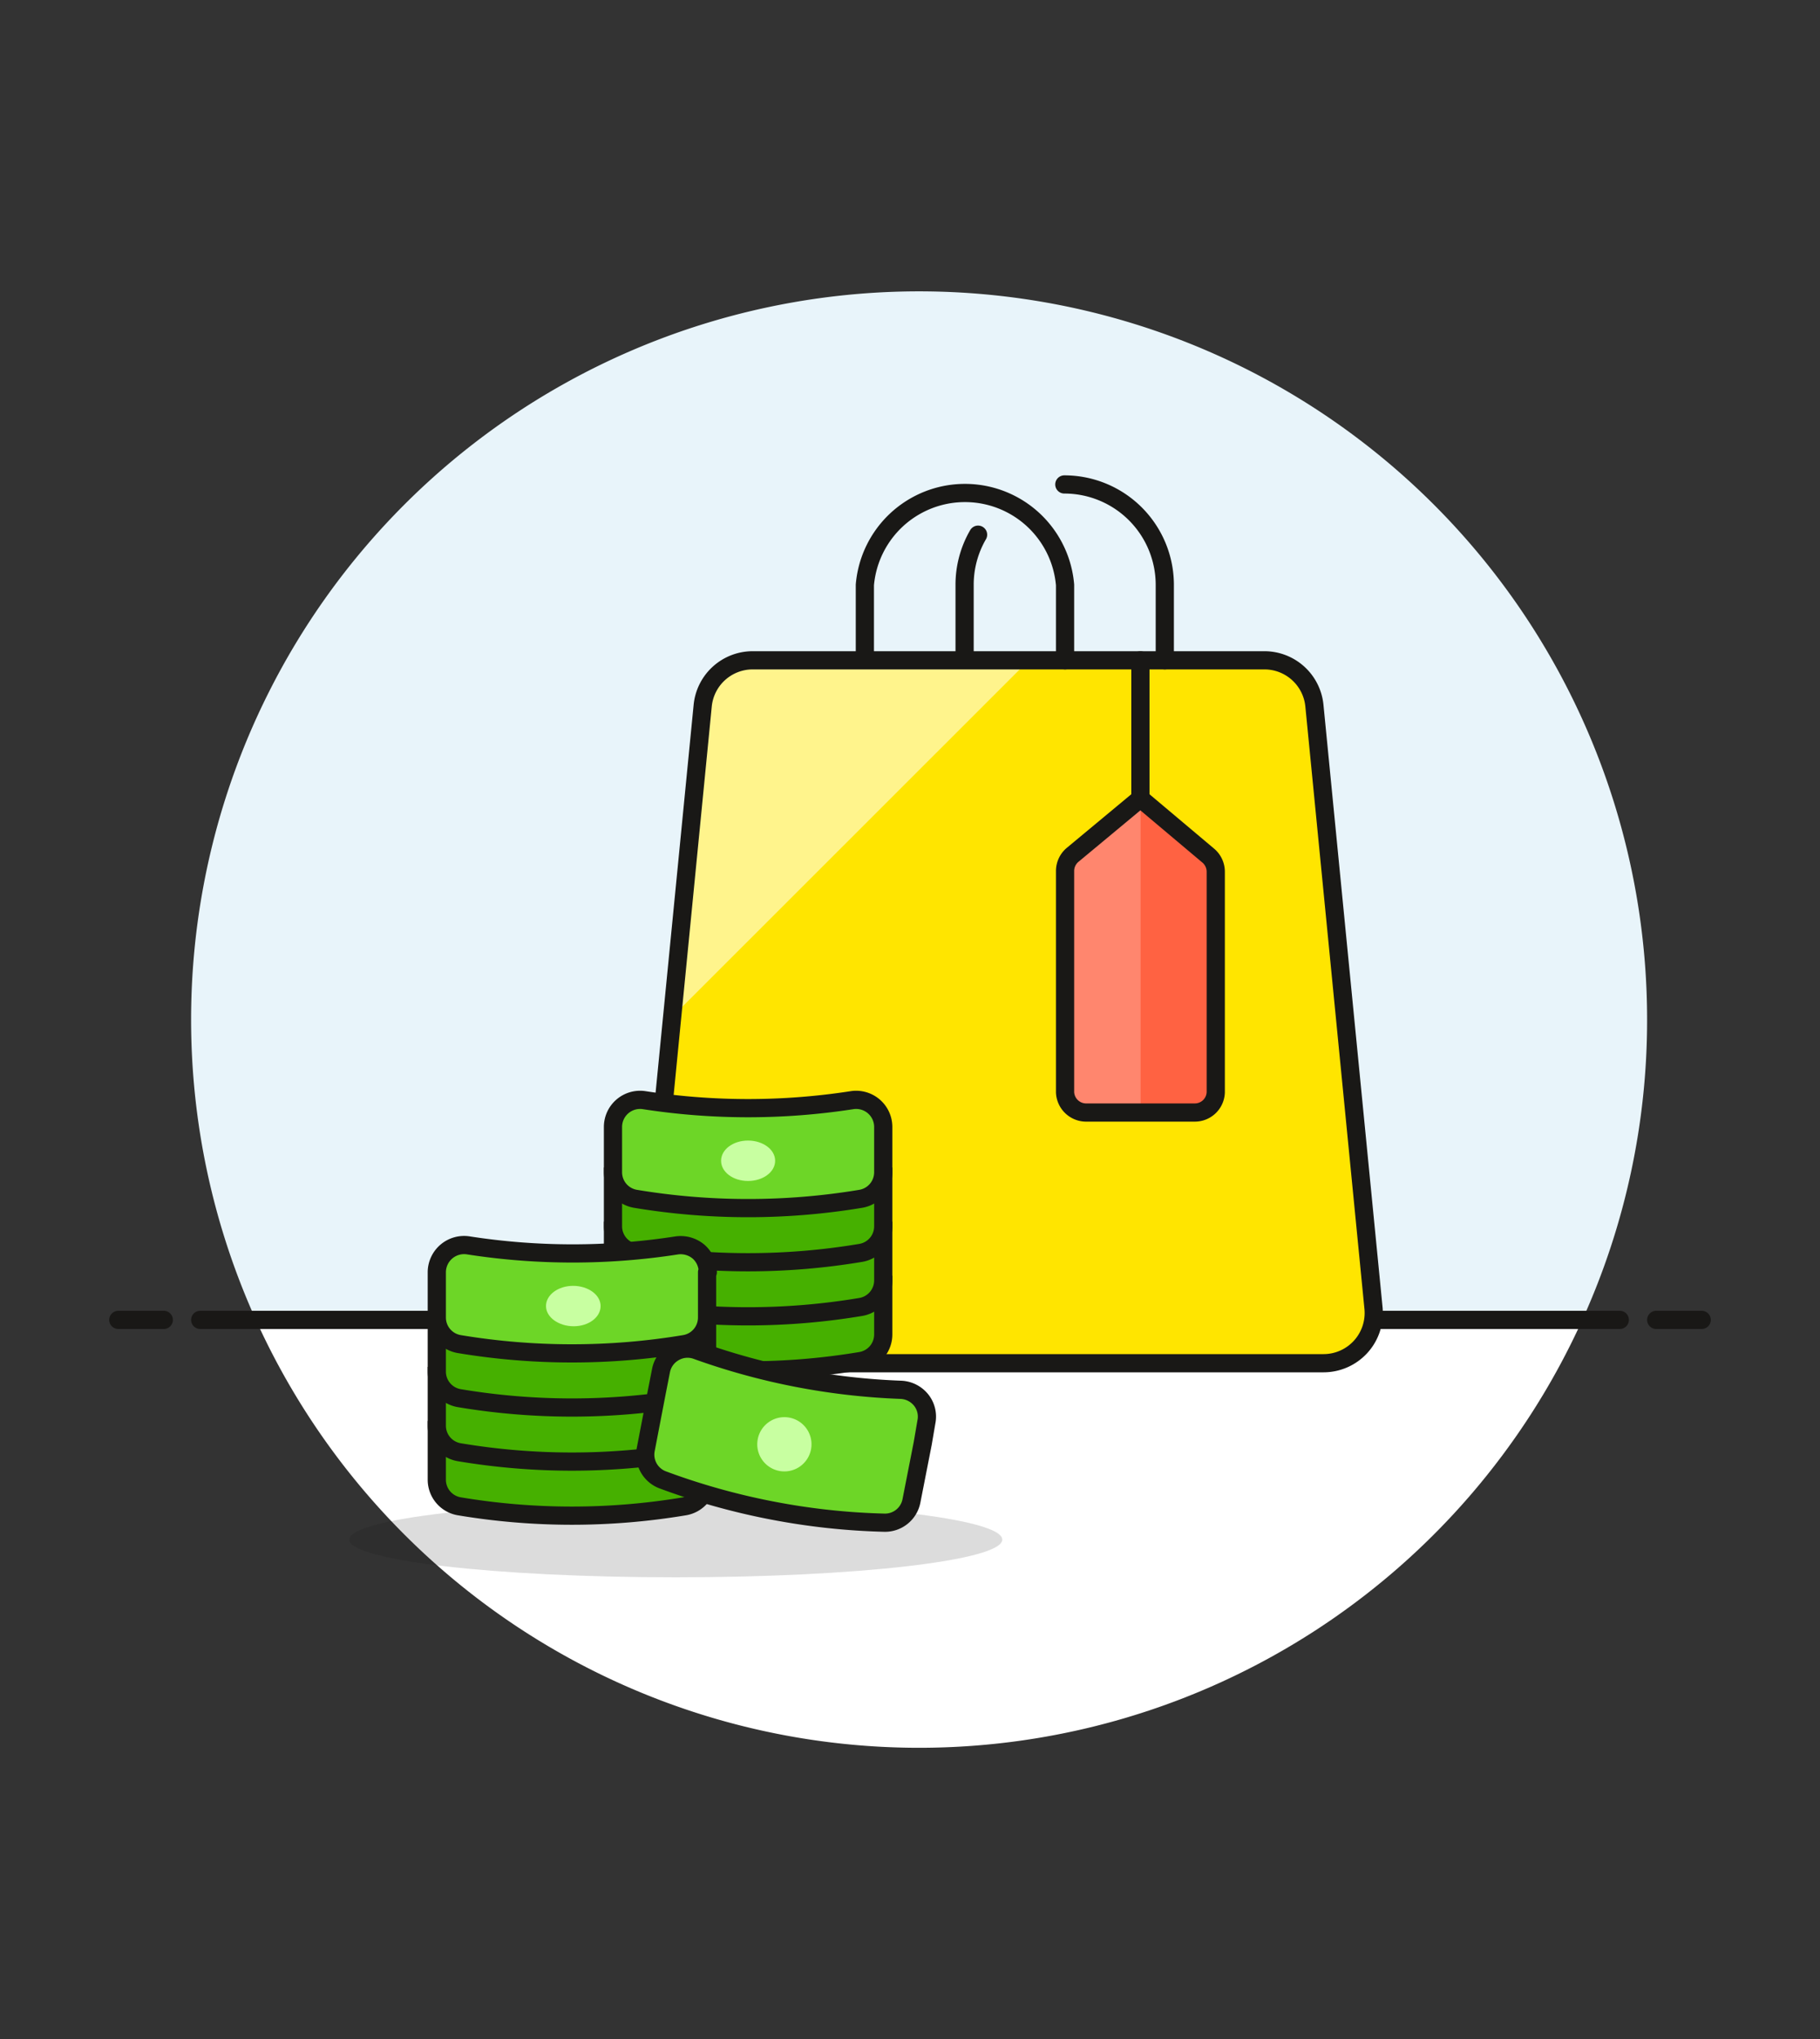 <svg id="Multicolor" xmlns="http://www.w3.org/2000/svg" viewBox="0 0 100 112"><rect x="0" y="0" width="100" height="112" fill="#333333" stroke="none"/><defs><style>.cls-1{fill:#e8f4fa;}.cls-2{fill:#fff;}.cls-3,.cls-9{fill:none;}.cls-10,.cls-11,.cls-3,.cls-9{stroke:#191816;stroke-linejoin:round;}.cls-3{stroke-linecap:round;}.cls-4{fill:#ffe500;}.cls-5{fill:#ff6242;}.cls-6{fill:#ff866e;}.cls-7{fill:#191816;opacity:0.15;}.cls-8{fill:#fff48c;}.cls-10{fill:#46b000;}.cls-11{fill:#6dd627;}.cls-12{fill:#c8ffa1;}</style></defs><title>06- shopping-bag-money</title><g id="Background"><g id="New_Symbol_28" data-name="New Symbol 28"><path class="cls-1" d="M90.5,56A40,40,0,1,0,14.06,72.5H86.94A39.85,39.85,0,0,0,90.5,56Z"/><path class="cls-2" d="M14.06,72.5a40,40,0,0,0,72.88,0Z"/><line class="cls-3" x1="11" y1="72.5" x2="89" y2="72.5"/><line class="cls-3" x1="6.5" y1="72.5" x2="9" y2="72.5"/><line class="cls-3" x1="91" y1="72.5" x2="93.5" y2="72.5"/></g></g><g id="Scene"><path class="cls-4" d="M75.47,71.88a2.76,2.76,0,0,1-2.74,3H38.11a2.76,2.76,0,0,1-2.75-3l3.25-33.12a2.76,2.76,0,0,1,2.75-2.49H69.47a2.76,2.76,0,0,1,2.75,2.49Z"/><path class="cls-3" d="M58.52,36.27V32.13a5.52,5.52,0,0,0-11,0v4.14"/><path class="cls-3" d="M53.74,29.37A5.47,5.47,0,0,0,53,32.13v4.14"/><path class="cls-3" d="M64,36.27V32.13a5.52,5.52,0,0,0-5.52-5.52"/><line class="cls-3" x1="62.66" y1="36.27" x2="62.66" y2="43.86"/><path class="cls-5" d="M65.65,61.11h-6A1.16,1.16,0,0,1,58.52,60V47.85a1.16,1.16,0,0,1,.41-.89l3.73-3.1L66.39,47a1.16,1.16,0,0,1,.41.89V60A1.15,1.15,0,0,1,65.65,61.11Z"/><path class="cls-6" d="M59.67,61.11h3V43.86L58.93,47a1.16,1.16,0,0,0-.41.89V60A1.16,1.16,0,0,0,59.67,61.11Z"/><path class="cls-3" d="M65.65,61.11h-6A1.16,1.16,0,0,1,58.52,60V47.85a1.16,1.16,0,0,1,.41-.89l3.73-3.1L66.39,47a1.16,1.16,0,0,1,.41.89V60A1.15,1.15,0,0,1,65.65,61.11Z"/><path class="cls-7" d="M55.07,84.57c0,1.14-8,2.07-17.94,2.07s-17.94-.93-17.94-2.07,8-2.07,17.94-2.07S55.07,83.42,55.07,84.57Z"/><path class="cls-8" d="M36.93,55.86l19.6-19.59H41.36a2.76,2.76,0,0,0-2.75,2.49Z"/><path class="cls-9" d="M75.47,71.88a2.76,2.76,0,0,1-2.74,3H38.11a2.76,2.76,0,0,1-2.75-3l3.25-33.12a2.76,2.76,0,0,1,2.75-2.49H69.47a2.76,2.76,0,0,1,2.75,2.49Z"/><path class="cls-10" d="M33.68,70.07V73.3a1.48,1.48,0,0,0,1.24,1.46,37.48,37.48,0,0,0,12.37,0,1.48,1.48,0,0,0,1.24-1.46V70.07"/><path class="cls-10" d="M33.68,67.1v3.22a1.48,1.48,0,0,0,1.24,1.47,37.48,37.48,0,0,0,12.37,0,1.48,1.48,0,0,0,1.24-1.47V67.1"/><path class="cls-10" d="M33.68,64.13v3.22a1.48,1.48,0,0,0,1.24,1.47,37.48,37.48,0,0,0,12.37,0,1.48,1.48,0,0,0,1.24-1.47V64.13"/><path class="cls-11" d="M48.53,61.9a1.49,1.49,0,0,0-1.71-1.47,37.34,37.34,0,0,1-11.43,0,1.49,1.49,0,0,0-1.71,1.47v2.48a1.48,1.48,0,0,0,1.24,1.47,37.76,37.76,0,0,0,12.37,0,1.48,1.48,0,0,0,1.24-1.47V61.9Z"/><path class="cls-12" d="M42.59,63.76c0,.62-.67,1.11-1.49,1.11s-1.48-.49-1.48-1.11.66-1.11,1.48-1.11S42.59,63.14,42.59,63.76Z"/><path class="cls-10" d="M24,78.05v3.23a1.48,1.48,0,0,0,1.24,1.46,37.48,37.48,0,0,0,12.37,0,1.48,1.48,0,0,0,1.24-1.46V78.05"/><path class="cls-10" d="M24,75.08v3.23a1.48,1.48,0,0,0,1.24,1.46,37.48,37.48,0,0,0,12.37,0,1.48,1.48,0,0,0,1.24-1.46V75.08"/><path class="cls-10" d="M24,72.11v3.22a1.48,1.48,0,0,0,1.24,1.47,37.48,37.48,0,0,0,12.37,0,1.48,1.48,0,0,0,1.24-1.47V72.11"/><path class="cls-11" d="M38.89,69.88a1.5,1.5,0,0,0-.51-1.13,1.53,1.53,0,0,0-1.2-.34,37.34,37.34,0,0,1-11.43,0A1.5,1.5,0,0,0,24,69.88v2.48a1.48,1.48,0,0,0,1.24,1.47,37.76,37.76,0,0,0,12.37,0,1.48,1.48,0,0,0,1.24-1.47V69.88Z"/><path class="cls-12" d="M33,71.74c0,.62-.66,1.11-1.48,1.11S30,72.36,30,71.74s.67-1.11,1.49-1.11S33,71.12,33,71.74Z"/><path class="cls-11" d="M50.9,78.11a1.46,1.46,0,0,0-.29-1.21,1.51,1.51,0,0,0-1.11-.56,37.13,37.13,0,0,1-11.22-2.17,1.46,1.46,0,0,0-1.24.11,1.48,1.48,0,0,0-.72,1l-.23,1.17-.61,3.17a1.48,1.48,0,0,0,.94,1.67,37.7,37.7,0,0,0,6,1.68,37.31,37.31,0,0,0,6.17.67,1.48,1.48,0,0,0,1.49-1.2l.62-3.16Z"/><path class="cls-12" d="M44.56,79.62a1.49,1.49,0,1,1-1.18-1.75A1.49,1.49,0,0,1,44.56,79.62Z"/></g></svg>